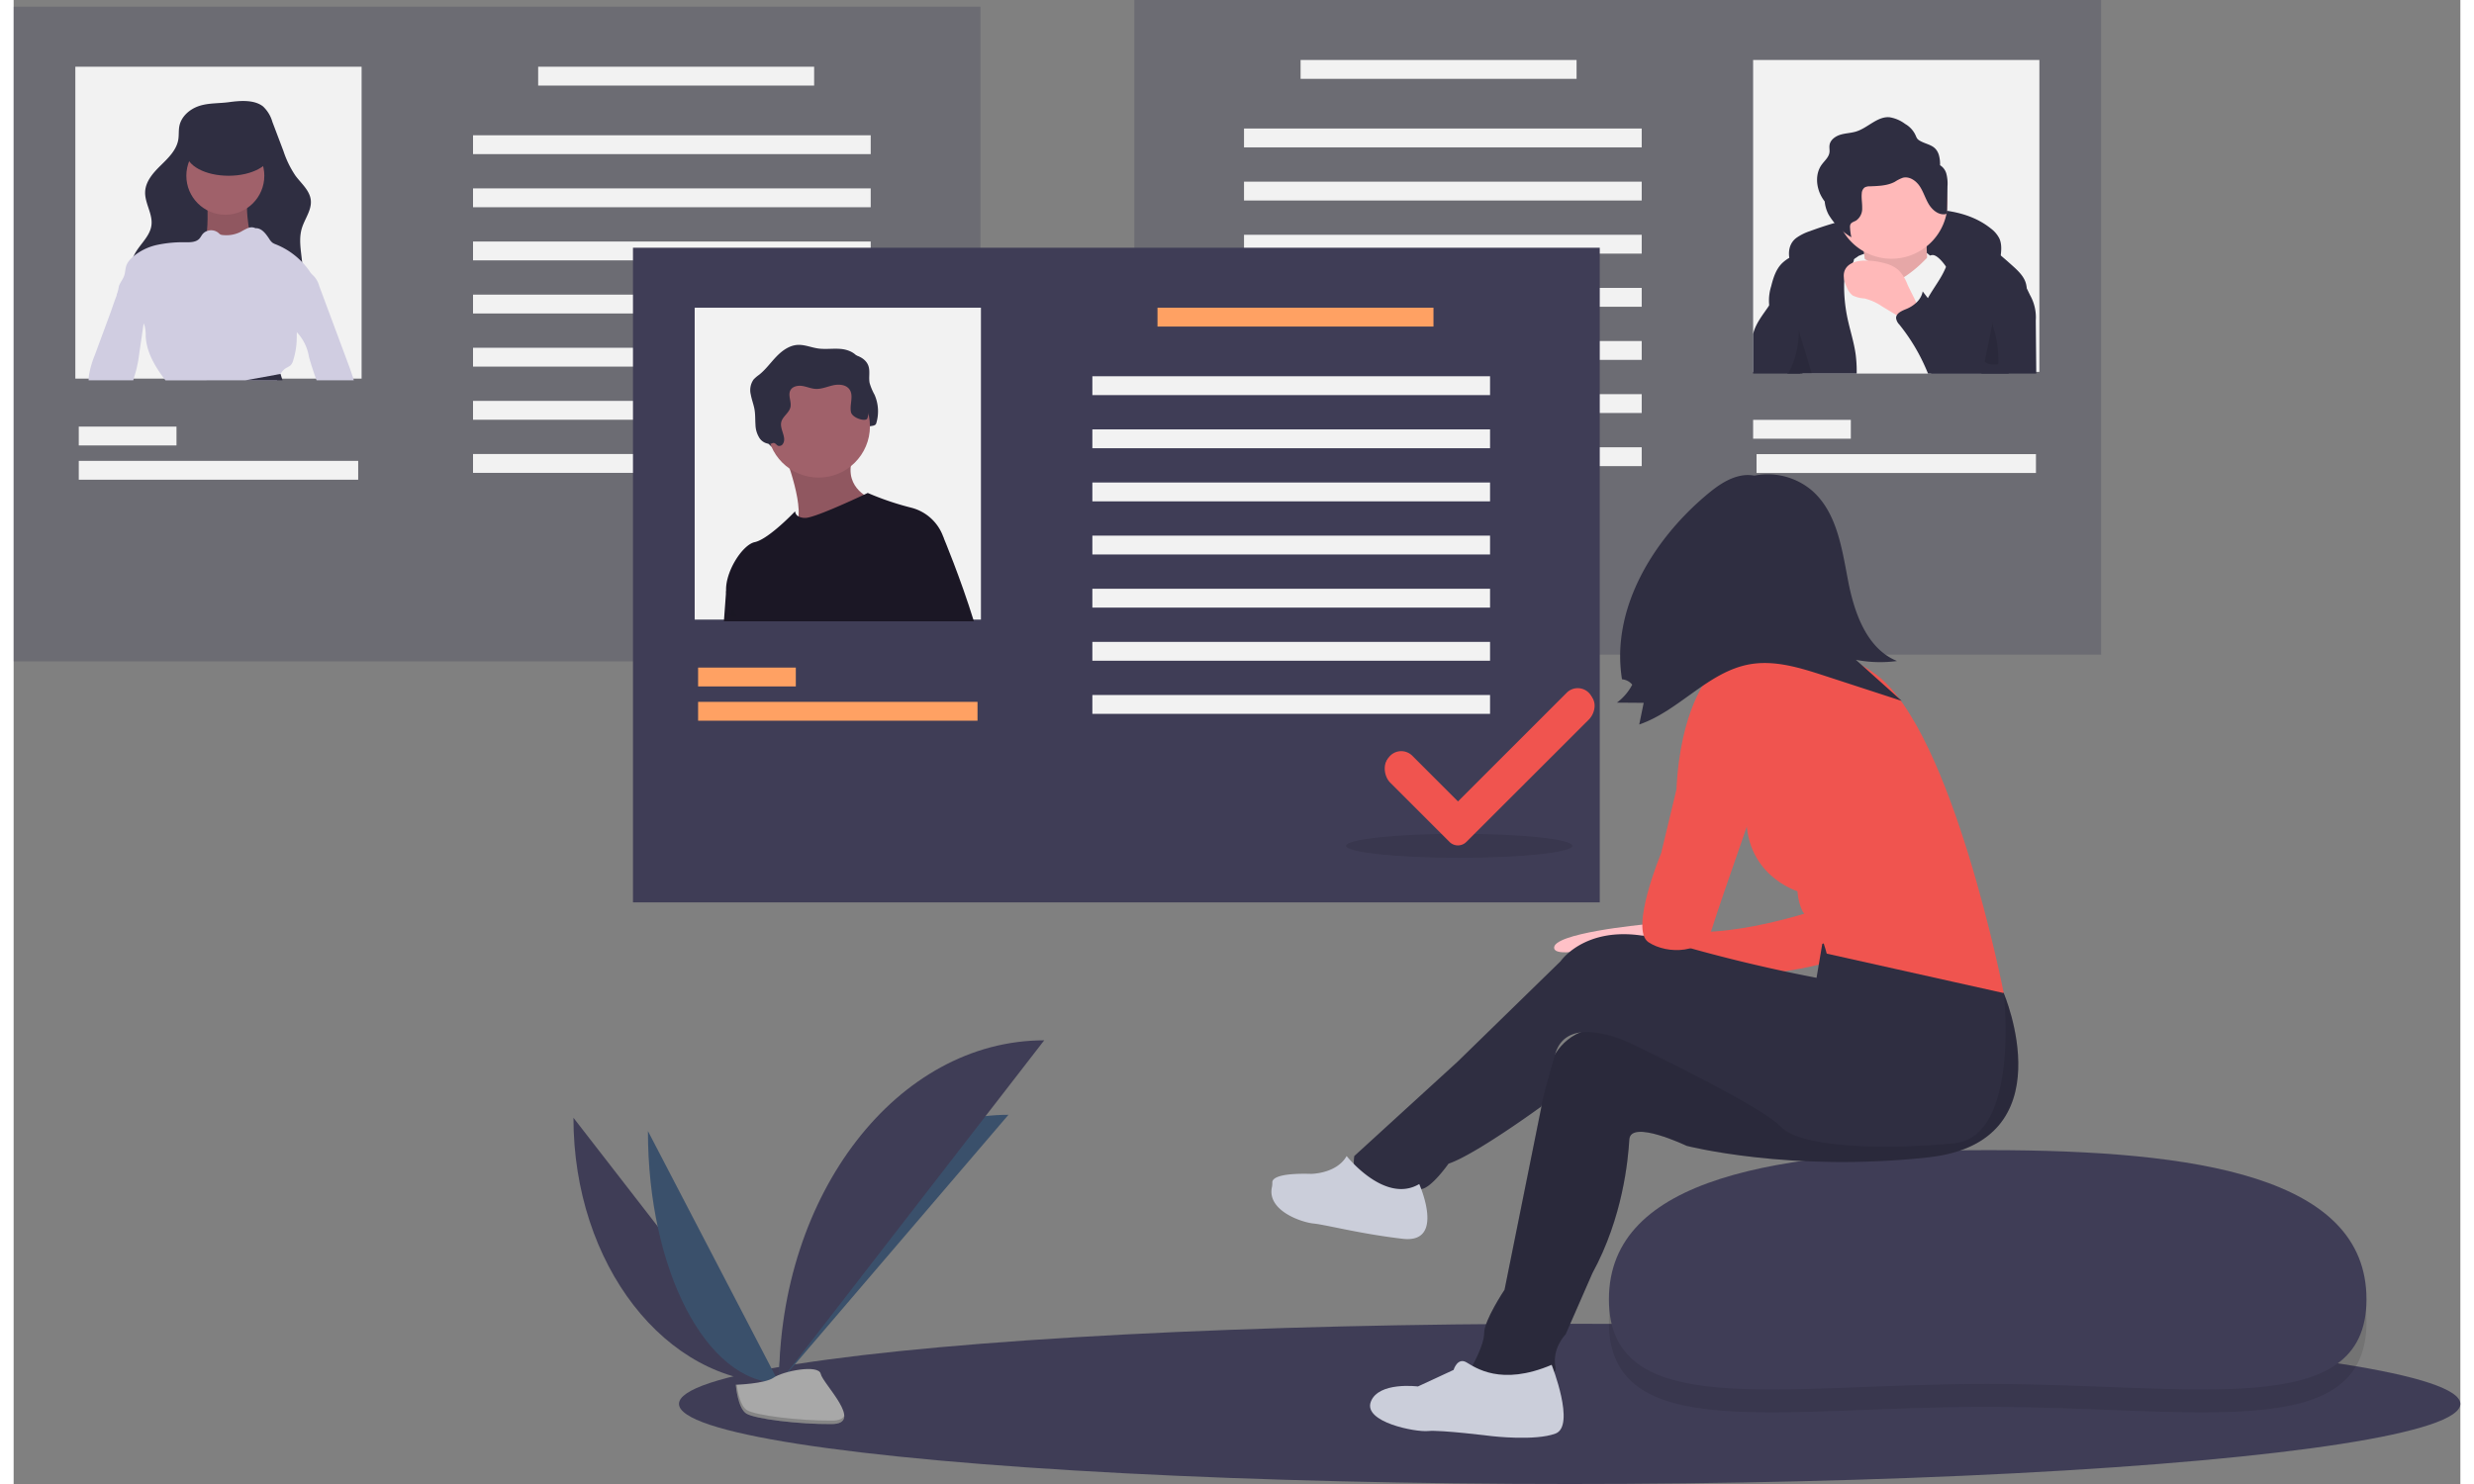 <svg xmlns="http://www.w3.org/2000/svg" width="500" height="300" viewBox="0 0 699.213 424.203"><rect x="0" y="0" width="699.213" height="424.203" fill="#808080" stroke="none"/><g transform="translate(0 0)"><ellipse cx="254.537" cy="22.902" rx="254.537" ry="22.902" transform="translate(190.139 378.4)" fill="#3f3d56"/><rect width="276.281" height="187.127" transform="translate(596.543 187.127) rotate(180)" fill="#3f3d56" opacity="0.3"/><rect width="81.806" height="89.155" transform="translate(497.101 17.145)" fill="#f2f2f2"/><rect width="78.867" height="5.388" transform="translate(446.646 22.533) rotate(180)" fill="#f2f2f2"/><rect width="27.922" height="5.388" transform="translate(525.023 125.404) rotate(180)" fill="#f2f2f2"/><rect width="79.847" height="5.388" transform="translate(577.928 135.201) rotate(180)" fill="#f2f2f2"/><rect width="113.648" height="5.388" transform="translate(465.26 42.128) rotate(180)" fill="#f2f2f2"/><rect width="113.648" height="5.388" transform="translate(465.26 57.314) rotate(180)" fill="#f2f2f2"/><rect width="113.648" height="5.388" transform="translate(465.26 72.5) rotate(180)" fill="#f2f2f2"/><rect width="113.648" height="5.388" transform="translate(465.26 87.685) rotate(180)" fill="#f2f2f2"/><rect width="113.648" height="5.388" transform="translate(465.26 102.871) rotate(180)" fill="#f2f2f2"/><rect width="113.648" height="5.388" transform="translate(465.26 118.056) rotate(180)" fill="#f2f2f2"/><rect width="113.648" height="5.388" transform="translate(465.26 133.242) rotate(180)" fill="#f2f2f2"/><path d="M843.109,225.506a14.471,14.471,0,0,1,3.961-1.987,101.008,101.008,0,0,1,27.911-6.076c8.3-.589,17.294.11,23.776,5.326a8.177,8.177,0,0,1,2.412,2.81c.816,1.76.568,3.805.3,5.727a6.473,6.473,0,0,1-.555,2.156c-.872,1.661-3.02,2.243-4.885,2.043s-3.616-.988-5.456-1.354a24.39,24.39,0,0,0-3.446-.351l-11.539-.625c-7.176-.388-14.446-.77-21.484.678a21.4,21.4,0,0,0-6.207,2.139c-1.608.9-2.69,2.2-4.182.531C841.1,233.6,839.647,228.212,843.109,225.506Z" transform="translate(-333.722 -157.452)" fill="#2f2e41"/><path d="M869.818,236.178s15.521-6.958,21.408,1.07-3.211,4.817-3.211,4.817l-10.169,3.211-11.239-2.141Z" transform="translate(-342.55 -163.021)" fill="#f2f2f2"/><path d="M872.741,227.34s2.141,10.169.535,12.845,9.1,6.422,9.1,6.422l10.169-4.282s-2.676-16.591,0-19.8Z" transform="translate(-344.67 -159.268)" fill="#ffb9b9"/><path d="M872.741,227.34s2.141,10.169.535,12.845,9.1,6.422,9.1,6.422l10.169-4.282s-2.676-16.591,0-19.8Z" transform="translate(-344.67 -159.268)" opacity="0.1"/><path d="M893.4,205.863a16.069,16.069,0,0,1-16.056,16.056,15.669,15.669,0,0,1-2.853-.257,16.055,16.055,0,1,1,18.909-15.8Z" transform="translate(-340.712 -147.959)" fill="#ffb9b9"/><path d="M898.132,271.148H846.927l1.161-5.041,5.026-21.9,5.81-3.924,0,0,2.729-1.847,1.357-.916s.8.367,1.729.867c.269.152.544.309.818.475,0,0,0,0,0,0a9.592,9.592,0,0,1,1.264.877c.073.069.137.127.2.191,1.019,1.019,3.992,6.427,8.911,3.659a7.5,7.5,0,0,0,.72-.451,35.646,35.646,0,0,0,3.659-2.9c1.034-.945,1.7-1.675,2.253-2.18a3.558,3.558,0,0,1,.833-.617,1.584,1.584,0,0,1,.75-.181c1.607,0,3.747,3.209,3.747,3.209l.064.186.005.015,6.755,20.28Z" transform="translate(-335.747 -164.358)" fill="#f2f2f2"/><path d="M841.882,269.37H857.4a37.768,37.768,0,0,0-.279-5.369c-.475-3.581-1.641-7.029-2.376-10.566a44.446,44.446,0,0,1-.936-9.425c0-.436.015-.877.054-1.318a6.033,6.033,0,0,1,.848-2.861c.367-.563.872-1.043,1.264-1.582a3.635,3.635,0,0,0,.358-.563v0a3.268,3.268,0,0,0,.132-.3,2.419,2.419,0,0,0,.147-.73c.088-1.617-1.377-3.174-2.959-3.84a11.062,11.062,0,0,0-6.931-.279,32.994,32.994,0,0,0-6.515,2.665c-.7.343-1.4.7-2.067,1.087a10.261,10.261,0,0,0-2.19,1.666c-1.666,1.719-2.4,4.115-2.983,6.432a13.6,13.6,0,0,0-.563,5.486c0,.059.02.122.029.181.583,3.052,3.071,5.344,4.4,8.156,1.538,3.262,1.435,7.064.823,10.62-.029.181-.064.363-.1.544h4.326Z" transform="translate(-330.703 -162.58)" fill="#2f2e41"/><path d="M927.752,247.814a121.265,121.265,0,0,0-4.227,19.6H901.4q-.867-2.366-1.729-4.737a35.493,35.493,0,0,1-1.181-3.645,17.45,17.45,0,0,1-.495-4.389c0-.353.015-.71.044-1.063a.015.015,0,0,0,0-.02,17.535,17.535,0,0,1,1.278-5.423,20.256,20.256,0,0,1,1.127-2.288c1.029-1.861,2.273-3.615,3.38-5.437a24.965,24.965,0,0,0,1.8-3.488.018.018,0,0,1,0-.015,12.521,12.521,0,0,0,1.014-4.874c-.034-2.16-3.689-5.927.284-5.565,5.423.49,10.081,3.61,14.328,7.167,1.132.95,2.239,1.935,3.321,2.9,1.675,1.509,3.444,3.155,3.948,5.354a5.714,5.714,0,0,1,.142,1.068A14.661,14.661,0,0,1,927.752,247.814Z" transform="translate(-353.4 -160.624)" fill="#2f2e41"/><path d="M883.188,246.481a11.962,11.962,0,0,0-2.512-4.05,9.318,9.318,0,0,0-3.837-1.944,20.983,20.983,0,0,0-5.628-.807c-2.267-.014-4.895.594-5.857,2.646-.764,1.63-.172,3.559.6,5.186a5.085,5.085,0,0,0,1.587,2.143,8.807,8.807,0,0,0,3.4.861,15.684,15.684,0,0,1,5.026,2.277l3.97,2.4,6.819,4.122c-.18-.109-.116-4.785-.325-5.551C885.754,251.3,884.235,248.819,883.188,246.481Z" transform="translate(-341.994 -165.198)" fill="#ffb9b9"/><path d="M890.25,193.082a4.076,4.076,0,0,0-1.768-2.307,9.351,9.351,0,0,0-.373-3.045c-.972-2.875-3.276-2.71-5.449-3.981-.943-.551-.885-1.039-1.376-1.944a7.216,7.216,0,0,0-2.781-2.837,10.006,10.006,0,0,0-4.516-1.916c-3.467-.236-6.124,3.024-9.437,4.071-1.46.461-3.03.48-4.5.916s-2.933,1.477-3.151,2.993c-.1.7.077,1.418-.025,2.117-.2,1.39-1.424,2.364-2.24,3.508-1.806,2.529-1.6,6.1-.155,8.853a12.449,12.449,0,0,0,1.041,1.63,10.023,10.023,0,0,0,1.1,3.722,18.552,18.552,0,0,0,6.525,6.516,15.39,15.39,0,0,1-.385-2.779,1.917,1.917,0,0,1,.118-.921c.289-.6,1.053-.765,1.635-1.1a4.133,4.133,0,0,0,1.714-3.59c.035-1.387-.259-2.776-.114-4.156a2.27,2.27,0,0,1,.777-1.671,2.685,2.685,0,0,1,1.466-.349c2.472-.1,5.054-.146,7.234-1.315a10.716,10.716,0,0,1,2.252-1.139c1.853-.483,3.746.815,4.814,2.4s1.6,3.481,2.585,5.123,2.687,3.106,4.592,2.912a.762.762,0,0,0,.569-.253.853.853,0,0,0,.1-.485l.106-7.281A11.005,11.005,0,0,0,890.25,193.082Z" transform="translate(-337.963 -143.546)" fill="#2f2e41"/><path d="M838.25,266.741q.522,4.3.632,8.626H825.411V264.047c.069-.274.142-.544.23-.813.843-2.6,2.611-4.771,4.144-7.029.074-.113.152-.225.225-.338a18.389,18.389,0,0,0,1.675-3.022c.22-.519.573-3.032.945-3.248,1.6-.926,2.9,3.032,3.116,3.914.784,3.14,1.465,6.309,1.979,9.508Q838.027,264.877,838.25,266.741Z" transform="translate(-328.31 -168.578)" fill="#2f2e41"/><path d="M927.91,273.773H896.985c-.265-.622-.524-1.244-.8-1.862a54.426,54.426,0,0,0-7.417-12.163,3.218,3.218,0,0,1-.916-1.817,1.538,1.538,0,0,1,.2-.818c.47-.877,1.715-1.391,2.724-1.807a9.386,9.386,0,0,0,2.831-1.783,6.071,6.071,0,0,0,1.636-2.415,5.3,5.3,0,0,0,.206-.833l.431.563c.348.461.7.916,1.058,1.372,3.429,4.4,7.2,8.744,11.933,11.355a20.079,20.079,0,0,0,3.9,1.661,1.023,1.023,0,0,0,.823,0,1,1,0,0,0,.358-.656c.421-1.763.568-3.581.877-5.369a30.582,30.582,0,0,1,3.228-9.3c.877-1.631,3.728-7.593,5.535-3.836q.779,1.624,1.568,3.258c.328.691.661,1.376.994,2.067a12.855,12.855,0,0,1,1.612,7.2Q927.841,266.19,927.91,273.773Z" transform="translate(-349.894 -166.984)" fill="#2f2e41"/><path d="M844.818,282.555h2.68l-1.519-5.041-2.19-7.265a23.7,23.7,0,0,1-.211,3.679,24.5,24.5,0,0,1-2.136,7.27c-.211.446-.436.9-.617,1.357h3.992Z" transform="translate(-333.638 -175.765)" opacity="0.1"/><path d="M929.041,265.38a5.233,5.233,0,0,0,.256,3.18,32.034,32.034,0,0,1,1.168,9.3.338.338,0,0,1-.4.406c-1.235.076-2.65.084-3.488-.827Z" transform="translate(-363.281 -174.082)" opacity="0.1"/><rect width="276.281" height="187.127" transform="translate(0 1.926)" fill="#3f3d56" opacity="0.3"/><rect width="81.806" height="89.155" transform="translate(17.635 19.071)" fill="#f2f2f2"/><rect width="78.867" height="5.388" transform="translate(149.897 19.071)" fill="#f2f2f2"/><rect width="27.922" height="5.388" transform="translate(18.615 121.942)" fill="#f2f2f2"/><rect width="79.847" height="5.388" transform="translate(18.615 131.739)" fill="#f2f2f2"/><rect width="113.648" height="5.388" transform="translate(131.283 38.666)" fill="#f2f2f2"/><rect width="113.648" height="5.388" transform="translate(131.283 53.851)" fill="#f2f2f2"/><rect width="113.648" height="5.388" transform="translate(131.283 69.037)" fill="#f2f2f2"/><rect width="113.648" height="5.388" transform="translate(131.283 84.222)" fill="#f2f2f2"/><rect width="113.648" height="5.388" transform="translate(131.283 99.408)" fill="#f2f2f2"/><rect width="113.648" height="5.388" transform="translate(131.283 114.594)" fill="#f2f2f2"/><rect width="113.648" height="5.388" transform="translate(131.283 129.78)" fill="#f2f2f2"/><path d="M204.338,275.648H193.7q-1.227-3.3-2.18-6.682a13.349,13.349,0,0,0-3.468-7.069,13.112,13.112,0,0,1-1.494-2.028,9.525,9.525,0,0,1-.94-5.775,15,15,0,0,1,.274-1.636c.465-2.092,1.244-4.1,1.9-6.138a2.328,2.328,0,0,1,1.9-1.573,3.77,3.77,0,0,1,2.077.24,2.576,2.576,0,0,1,.416.216,6.429,6.429,0,0,1,2.248,3.439q3.329,8.935,6.652,17.87.647,1.734,1.293,3.478c.637,1.7,1.269,3.409,1.808,5.148C204.24,275.31,204.289,275.476,204.338,275.648Z" transform="translate(-107.12 -166.932)" fill="#d0cde1"/><path d="M136.446,171.416c-2.644.893-5.04,2.982-5.581,5.719-.251,1.269-.1,2.588-.308,3.865-.49,2.96-2.813,5.221-4.957,7.321s-4.356,4.54-4.513,7.536c-.171,3.281,2.208,6.355,1.8,9.614-.478,3.787-4.478,6.241-5.467,9.928a9.551,9.551,0,0,0,1.48,7.287c2.537,4.142,6.872,6.954,11.489,8.462a47.865,47.865,0,0,0,14.391,1.876c5.914.062,12.334-.446,16.778-4.349a13.441,13.441,0,0,0,4.462-8.75c.422-4.521-1.465-9.192-.163-13.543.819-2.738,2.873-5.238,2.567-8.079-.3-2.778-2.726-4.747-4.39-6.991a28.416,28.416,0,0,1-3.421-7.009l-3.162-8.347a9.688,9.688,0,0,0-2.69-4.444c-2.594-2.016-6.764-1.62-9.8-1.2C142.147,170.693,139.151,170.5,136.446,171.416Z" transform="translate(-83.501 -141.102)" fill="#2f2e41"/><path d="M149.969,213.253s.31,9.286-.619,10.214,3.714,7.119,3.714,7.119l8.357-.31,4.333-3.4-3.714-4.952s-1.548-8.048-.31-9.9S149.969,213.253,149.969,213.253Z" transform="translate(-94.578 -155.43)" fill="#a0616a"/><path d="M149.969,213.253s.31,9.286-.619,10.214,3.714,7.119,3.714,7.119l8.357-.31,4.333-3.4-3.714-4.952s-1.548-8.048-.31-9.9S149.969,213.253,149.969,213.253Z" transform="translate(-94.578 -155.43)" opacity="0.1"/><circle cx="11.143" cy="11.143" r="11.143" transform="translate(49.355 39.096)" fill="#a0616a"/><path d="M147.455,268.889h9.033c.338-.612.656-1.249,1.024-1.827v0a5,5,0,0,1,1.646-1.724,6.484,6.484,0,0,0,1.22-.73,3.147,3.147,0,0,0,.745-1.391,21.559,21.559,0,0,0,1.019-6.006c.015-.686,0-1.381.039-2.067a8.692,8.692,0,0,1,.206-1.592,12.537,12.537,0,0,1,1.337-3.027q1.837-3.343,3.684-6.687a4.673,4.673,0,0,0,.25-1.959,4.83,4.83,0,0,0-.794-2.513c-.171-.309-.358-.617-.554-.916a20.345,20.345,0,0,0-2.626-3.351,21.242,21.242,0,0,0-7.475-5.06,4.337,4.337,0,0,1-1-.49,4.169,4.169,0,0,1-.921-1.1c-.98-1.474-2.175-3.135-3.943-3.042a2.425,2.425,0,0,0-1.871-.127,2.556,2.556,0,0,0-.274.088,17.412,17.412,0,0,0-1.964,1.024,9.118,9.118,0,0,1-5.291.96,1.791,1.791,0,0,1-.617-.157,3.163,3.163,0,0,1-.568-.46,3.266,3.266,0,0,0-3.248-.519,2.949,2.949,0,0,0-1.293.911c-.323.407-.549.9-.906,1.279-.926.99-2.454,1.029-3.806,1.024a35.178,35.178,0,0,0-8.362.769,15.9,15.9,0,0,0-6.584,3.184l0,0c-.265.225-.509.456-.754.7a5.592,5.592,0,0,0-1.3,1.861c-.372.96-.323,2.043-.661,3.018-.372,1.092-1.2,1.984-1.533,3.081a12.391,12.391,0,0,1-.642,2.508c.02.015.034.029.054.044,1.783,1.568,3.307,3.625,5.095,5.178a10.281,10.281,0,0,1,2.586,2.89,4.771,4.771,0,0,1,.318.784,12.052,12.052,0,0,1,.265,2.851c.225,4.58,2.709,8.734,5.486,12.379.054.073.108.147.167.216Z" transform="translate(-81.245 -160.173)" fill="#d0cde1"/><path d="M114.176,261.883q-.632,4.387-1.274,8.768a38.2,38.2,0,0,1-.872,4.644c-.255.945-.583,1.871-.813,2.817H98.461a12.225,12.225,0,0,1,.122-1.582,26.159,26.159,0,0,1,1.592-5.491q2.226-6.011,4.448-12.031c.632-1.71,1.176-3.5,1.871-5.193.122-.313.255-.627.4-.931.74-1.626,2.792-.96,4.311-.715a4.093,4.093,0,0,1,1.205.343,3.11,3.11,0,0,1,1.132,1.068c1.44,2.131,1.127,4.948.754,7.495Q114.235,261.479,114.176,261.883Z" transform="translate(-77.03 -169.396)" fill="#d0cde1"/><path d="M176.951,289.2c.02.068.23.8.578,1.827H166.894c5.271-.906,10.057-1.832,10.057-1.832Z" transform="translate(-100.685 -182.315)" fill="#2f2e41"/><ellipse cx="12.071" cy="6.5" rx="12.071" ry="6.5" transform="translate(49.355 37.239)" fill="#2f2e41"/><rect width="276.281" height="187.127" transform="translate(176.991 70.814)" fill="#3f3d56"/><ellipse cx="32.331" cy="3.429" rx="32.331" ry="3.429" transform="translate(380.773 238.346)" opacity="0.1"/><rect width="81.806" height="89.155" transform="translate(194.626 87.959)" fill="#f2f2f2"/><path d="M399.223,307.6a1.2,1.2,0,0,0,1.408-.582c1.131-1.783-.952-4.081-.5-6.144.361-1.653,2.239-2.633,2.623-4.281.373-1.6-.776-3.405,0-4.854.609-1.135,2.129-1.433,3.4-1.235s2.48.758,3.765.836c1.713.1,3.345-.65,5.02-1.023s3.718-.227,4.7,1.178c1.265,1.8-.018,4.316.422,6.475.35,1.714,1.785,3.134,1.816,4.883.011.622-1.624.121-1.537.737s-.686.074-.068,0a1.223,1.223,0,0,0,.929-1.105c.073-.513,1.037-.684,1.026-1.2-.026-1.214,2.169-.4,2.53-1.555a11.755,11.755,0,0,0-.48-8.2,16.426,16.426,0,0,1-1.4-3.335c-.322-1.61.185-3.337-.347-4.89-.717-2.093-3.088-3.16-5.289-3.376s-4.439.171-6.628-.148c-1.961-.286-3.859-1.136-5.837-1.013-2.373.148-4.439,1.677-6.084,3.394s-3.041,3.692-4.909,5.163a9.627,9.627,0,0,0-1.574,1.355,5.287,5.287,0,0,0-.783,4.288c.265,1.477.841,2.885,1.084,4.365.229,1.391.158,2.812.257,4.219a7.416,7.416,0,0,0,1.237,3.982,3.759,3.759,0,0,0,2.925,1.528c.4.009.73-.347,1.13-.254C398.562,306.918,398.779,307.393,399.223,307.6Z" transform="translate(-178.254 -178.703)" fill="#2f2e41"/><path d="M375.913,389.532c.358-4.9.627-8.568.627-8.568l2.312-6.094,7.421,14.661Z" transform="translate(-172.935 -211.929)" fill="#1b1725"/><path d="M375.913,388.249c.288-4.475.505-7.818.505-7.818l1.863-5.561,5.98,13.379Z" transform="translate(-170.923 -211.929)" fill="#1b1725" opacity="0.1"/><path d="M402.2,321.332s6.92,17.615,2.936,20.97,22.228-5.662,22.228-5.662l-.629-2.307s-8.6-3.355-4.4-13S402.2,321.332,402.2,321.332Z" transform="translate(-182.02 -191.94)" fill="#a0616a"/><path d="M402.2,321.332s6.92,17.615,2.936,20.97,22.228-5.662,22.228-5.662l-.629-2.307s-8.6-3.355-4.4-13S402.2,321.332,402.2,321.332Z" transform="translate(-182.02 -191.94)" opacity="0.1"/><circle cx="14.679" cy="14.679" r="14.679" transform="translate(215.354 107.163)" fill="#a0616a"/><path d="M438.939,353.8s-.059,1.166-.162,3.2c-.211,4.149-.588,11.923-.965,20.893h-56.9a28.212,28.212,0,0,1-3.62-6.481,6.994,6.994,0,0,1-.426-2.087c-.314-5.56,4.668-13.319,8.186-14.059,3.983-.843,11.531-8.808,11.531-8.808a1.8,1.8,0,0,0,.96,1.45v0a3.9,3.9,0,0,0,1.974.431c2.459,0,13.275-4.992,16.748-6.623.681-.318,1.078-.509,1.078-.509a81.4,81.4,0,0,0,12.374,4.2,13.16,13.16,0,0,1,9.224,8.386Z" transform="translate(-173.259 -200.297)" fill="#1b1725"/><path d="M395.377,305.353a1.2,1.2,0,0,0,1.408-.582c1.131-1.783-.952-4.081-.5-6.144.361-1.653,2.239-2.633,2.623-4.281.373-1.6-.776-3.405,0-4.854.609-1.135,2.129-1.433,3.4-1.235s2.48.758,3.765.836c1.713.1,3.345-.65,5.02-1.023s3.718-.227,4.7,1.178c1.265,1.8-.018,4.316.422,6.475.35,1.714,4.335,2.917,4.7,1.758a11.755,11.755,0,0,0-.48-8.2,16.424,16.424,0,0,1-1.4-3.335c-.322-1.609.185-3.337-.347-4.89-.717-2.093-3.088-3.16-5.289-3.376s-4.439.171-6.628-.148c-1.961-.286-3.859-1.136-5.837-1.013-2.373.148-4.439,1.677-6.084,3.394s-3.041,3.692-4.909,5.163a9.628,9.628,0,0,0-1.574,1.355,5.287,5.287,0,0,0-.783,4.288c.265,1.477.841,2.885,1.084,4.365.229,1.391.158,2.812.257,4.219a7.415,7.415,0,0,0,1.237,3.982,3.758,3.758,0,0,0,2.925,1.528c.4.009.73-.347,1.13-.254C394.716,304.675,394.933,305.149,395.377,305.353Z" transform="translate(-176.925 -177.928)" fill="#2f2e41"/><path d="M472.864,384.548H456.258c-1.264-9.268-2.307-18.958-2.307-18.958l3.356-1.47,6.819-3.669s.5,1.185,1.3,3.2C467.142,367.971,470.253,376.093,472.864,384.548Z" transform="translate(-199.91 -206.945)" opacity="0.1"/><path d="M472.279,383.329H453.537c-2.777-10.14-5.516-21.162-5.516-21.162l7.132-5.242,8.386,2.307S468.449,370.916,472.279,383.329Z" transform="translate(-197.86 -205.726)" fill="#1b1725"/><rect width="78.867" height="5.388" transform="translate(326.888 87.959)" fill="#ffa163"/><rect width="27.922" height="5.388" transform="translate(195.605 190.83)" fill="#ffa163"/><rect width="79.847" height="5.388" transform="translate(195.605 200.627)" fill="#ffa163"/><rect width="113.648" height="5.388" transform="translate(308.274 107.553)" fill="#f2f2f2"/><rect width="113.648" height="5.388" transform="translate(308.274 122.739)" fill="#f2f2f2"/><rect width="113.648" height="5.388" transform="translate(308.274 137.924)" fill="#f2f2f2"/><rect width="113.648" height="5.388" transform="translate(308.274 153.11)" fill="#f2f2f2"/><rect width="113.648" height="5.388" transform="translate(308.274 168.296)" fill="#f2f2f2"/><rect width="113.648" height="5.388" transform="translate(308.274 183.482)" fill="#f2f2f2"/><rect width="113.648" height="5.388" transform="translate(308.274 198.667)" fill="#f2f2f2"/><path d="M716.522,429.786l-31.067,31.067L672.4,447.795a4.463,4.463,0,0,0-6.312,0l-.469-.7c-1.743,1.743-1.274,5.271.469,7.014l16.942,16.942a3.406,3.406,0,0,0,4.815,0L722.831,436.1c1.744-1.742,2.377-4.938.634-6.681h0C721.722,427.675,718.264,428.043,716.522,429.786Z" transform="translate(-272.696 -230.39)" fill="#f0544f"/><path d="M754.6,430.018Z" transform="translate(-303.834 -230.991)" fill="#f0544f" opacity="0.1"/><path d="M716.658,427.786l-31.067,31.067-13.058-13.057a4.464,4.464,0,0,0-6.312,0h0a4.464,4.464,0,0,0,0,6.313l16.942,16.942a3.406,3.406,0,0,0,4.815,0L722.967,434.1a4.462,4.462,0,0,0,0-6.312h0a4.462,4.462,0,0,0-6.311,0Z" transform="translate(-272.832 -229.768)" fill="#f0544f"/><path d="M978.925,680.942c0,35.029-48.826,24.194-108.609,24.194s-107.882,10.835-107.882-24.194,48.819-42.647,108.6-42.647S978.925,645.913,978.925,680.942Z" transform="translate(-306.541 -302.985)" opacity="0.1"/><path d="M978.925,670.942c0,35.029-48.826,24.194-108.609,24.194s-107.882,10.835-107.882-24.194,48.819-42.647,108.6-42.647S978.925,635.913,978.925,670.942Z" transform="translate(-306.541 -299.528)" fill="#3f3d56"/><path d="M766.543,525.762l-2.212,2.569s-26.9,2.526-25.809,6.893S770.91,529.4,770.91,529.4Z" transform="translate(-298.264 -264.086)" fill="#ffc1c7"/><path d="M832.434,522.425s-28.749,10.19-44.4,5.823l7.278,14.557s37.119-1.092,43.67-7.642S832.434,522.425,832.434,522.425Z" transform="translate(-315.391 -262.933)" fill="#f0544f"/><circle cx="19.287" cy="19.287" r="19.287" transform="translate(478.286 142.857)" fill="#ffc1c7"/><path d="M835.524,396.67a15.046,15.046,0,0,0,2.5,3.464,31.547,31.547,0,0,0,9.3,6.957,316.809,316.809,0,0,1-33.125,4.926c1.174-4.135-.371-8.557-2.448-12.32s-4.725-7.271-6.025-11.368l13.037.35c2.365.064,4.738.134,7.1.019,1.768-.087,4.712-1.146,6.362-.755C835.711,388.766,834,393.576,835.524,396.67Z" transform="translate(-321.504 -216.417)" fill="#ffc1c7"/><path d="M843.585,536.782l10.917,13.1s18.2,42.578-21.471,46.945-69.144-3.275-69.144-3.275-16.012-7.642-16.376-1.82-1.819,22.2-10.553,38.211l-7.642,17.468s-4,4-2.911,9.462-24.382,7.278-24.018,0c0,0,3.639-6.187,3.639-9.826s5.823-12.373,5.823-12.373l10.554-52.4s-.728-26.93,24.018-21.835,60.046-1.092,60.046-1.092l8.006-28.021Z" transform="translate(-285.783 -266.009)" fill="#2f2e41"/><path d="M843.585,536.782l10.917,13.1s18.2,42.578-21.471,46.945-69.144-3.275-69.144-3.275-16.012-7.642-16.376-1.82-1.819,22.2-10.553,38.211l-7.642,17.468s-4,4-2.911,9.462-24.382,7.278-24.018,0c0,0,3.639-6.187,3.639-9.826s5.823-12.373,5.823-12.373l10.554-52.4s-.728-26.93,24.018-21.835,60.046-1.092,60.046-1.092l8.006-28.021Z" transform="translate(-285.783 -266.009)" opacity="0.1"/><path d="M784.892,536.647s33.3-12.506,51.858,14.059c0,0,4.731,41.122-14.193,42.942s-43.67,1.456-49.492-4.731-42.578-23.654-42.578-23.654-18.3-9.332-21.885,2.794-3.953,15.038-3.953,15.038-18.924,13.829-26.566,16.376c0,0-5.095,7.278-8.006,7.278s-20.743,4-18.924-9.462l29.477-26.93,29.477-28.749s8.37-12.373,29.841-5.823a443.918,443.918,0,0,0,43.306,10.554Z" transform="translate(-268.03 -266.832)" fill="#2f2e41"/><path d="M710.013,721.52s6.914,17.468,1.092,19.651-18.2.728-18.2.728-14.557-1.82-18.2-1.456-18.56-2.547-16.376-8.37,13.465-4.367,13.465-4.367l10.19-4.731s1.092-3.639,3.639-2.183S695.456,727.706,710.013,721.52Z" transform="translate(-270.483 -331.382)" fill="#cbceda"/><path d="M657.271,638.882s7.642,17.1-4.731,15.648-21.835-4-25.474-4.367c-3.5-.35-13.4-3.731-11.88-10.466a5.987,5.987,0,0,0,.1-1.322c0-.9,1.228-2.678,11.054-2.405,0,0,7.278,0,10.19-5.095C636.528,630.876,647.445,644.7,657.271,638.882Z" transform="translate(-255.588 -300.42)" fill="#cbceda"/><path d="M805.834,416.8s26.2-16.376,48.037,0,36.391,90.979,36.391,90.979L839.678,496.5s-2.183-8.734-5.095-10.19-3.275-7.642-3.275-7.642-15.648-4.731-14.557-22.927S805.834,416.8,805.834,416.8Z" transform="translate(-321.543 -223.907)" fill="#f0544f"/><path d="M809.341,421.76H795.877s-8.006,9.1-9.1,32.024l-4.367,18.2s-9.1,21.835-3.639,25.474,16.012,3.275,18.2-4,17.1-49.492,17.1-49.492Z" transform="translate(-311.586 -228.137)" fill="#f0544f"/><path d="M801.642,334.521a19.5,19.5,0,0,1,20.167,3.307c6.989,6.237,8.4,16.412,10.166,25.611s5.321,19.444,13.991,22.99a36.452,36.452,0,0,1-11.746-.342l13.1,11.742-22.071-7.194c-6.927-2.258-14.2-4.544-21.375-3.269-11.883,2.112-20.156,13.284-31.57,17.208l1.268-6.189-7.657-.059a15,15,0,0,0,4.387-5.14,4.246,4.246,0,0,0-2.929-1.533c-3.192-19.911,8.631-39.592,24.039-52.6,3.031-2.559,6.384-5.016,10.3-5.656s8.484,1.11,9.845,4.836" transform="translate(-307.745 -197.477)" fill="#2f2e41"/><path d="M310.2,614.159c0,41.888,26.278,75.783,58.753,75.783" transform="translate(-150.219 -294.642)" fill="#3f3d56"/><path d="M399.987,689.494c0-42.359,29.325-76.635,65.565-76.635" transform="translate(-181.256 -294.193)" fill="#3a506b"/><path d="M342.729,619.963c0,39.789,16.757,71.986,37.466,71.986" transform="translate(-161.464 -296.648)" fill="#3a506b"/><path d="M399.987,678.248c0-54.125,33.9-97.922,75.783-97.922" transform="translate(-181.256 -282.947)" fill="#3f3d56"/><path d="M381.1,728.415s8.332-.257,10.843-2.045,12.817-3.923,13.44-1.055,12.522,14.263,3.115,14.339-21.858-1.465-24.364-2.992S381.1,728.415,381.1,728.415Z" transform="translate(-174.727 -332.58)" fill="#a8a8a8"/><path d="M408.663,741.028c-9.407.076-21.858-1.465-24.364-2.992-1.909-1.163-2.669-5.334-2.924-7.259l-.278.011s.528,6.72,3.034,8.247,14.957,3.068,24.364,2.992c2.715-.022,3.653-.988,3.6-2.419C411.72,740.471,410.684,741.011,408.663,741.028Z" transform="translate(-174.727 -334.952)" opacity="0.2"/></g></svg>
